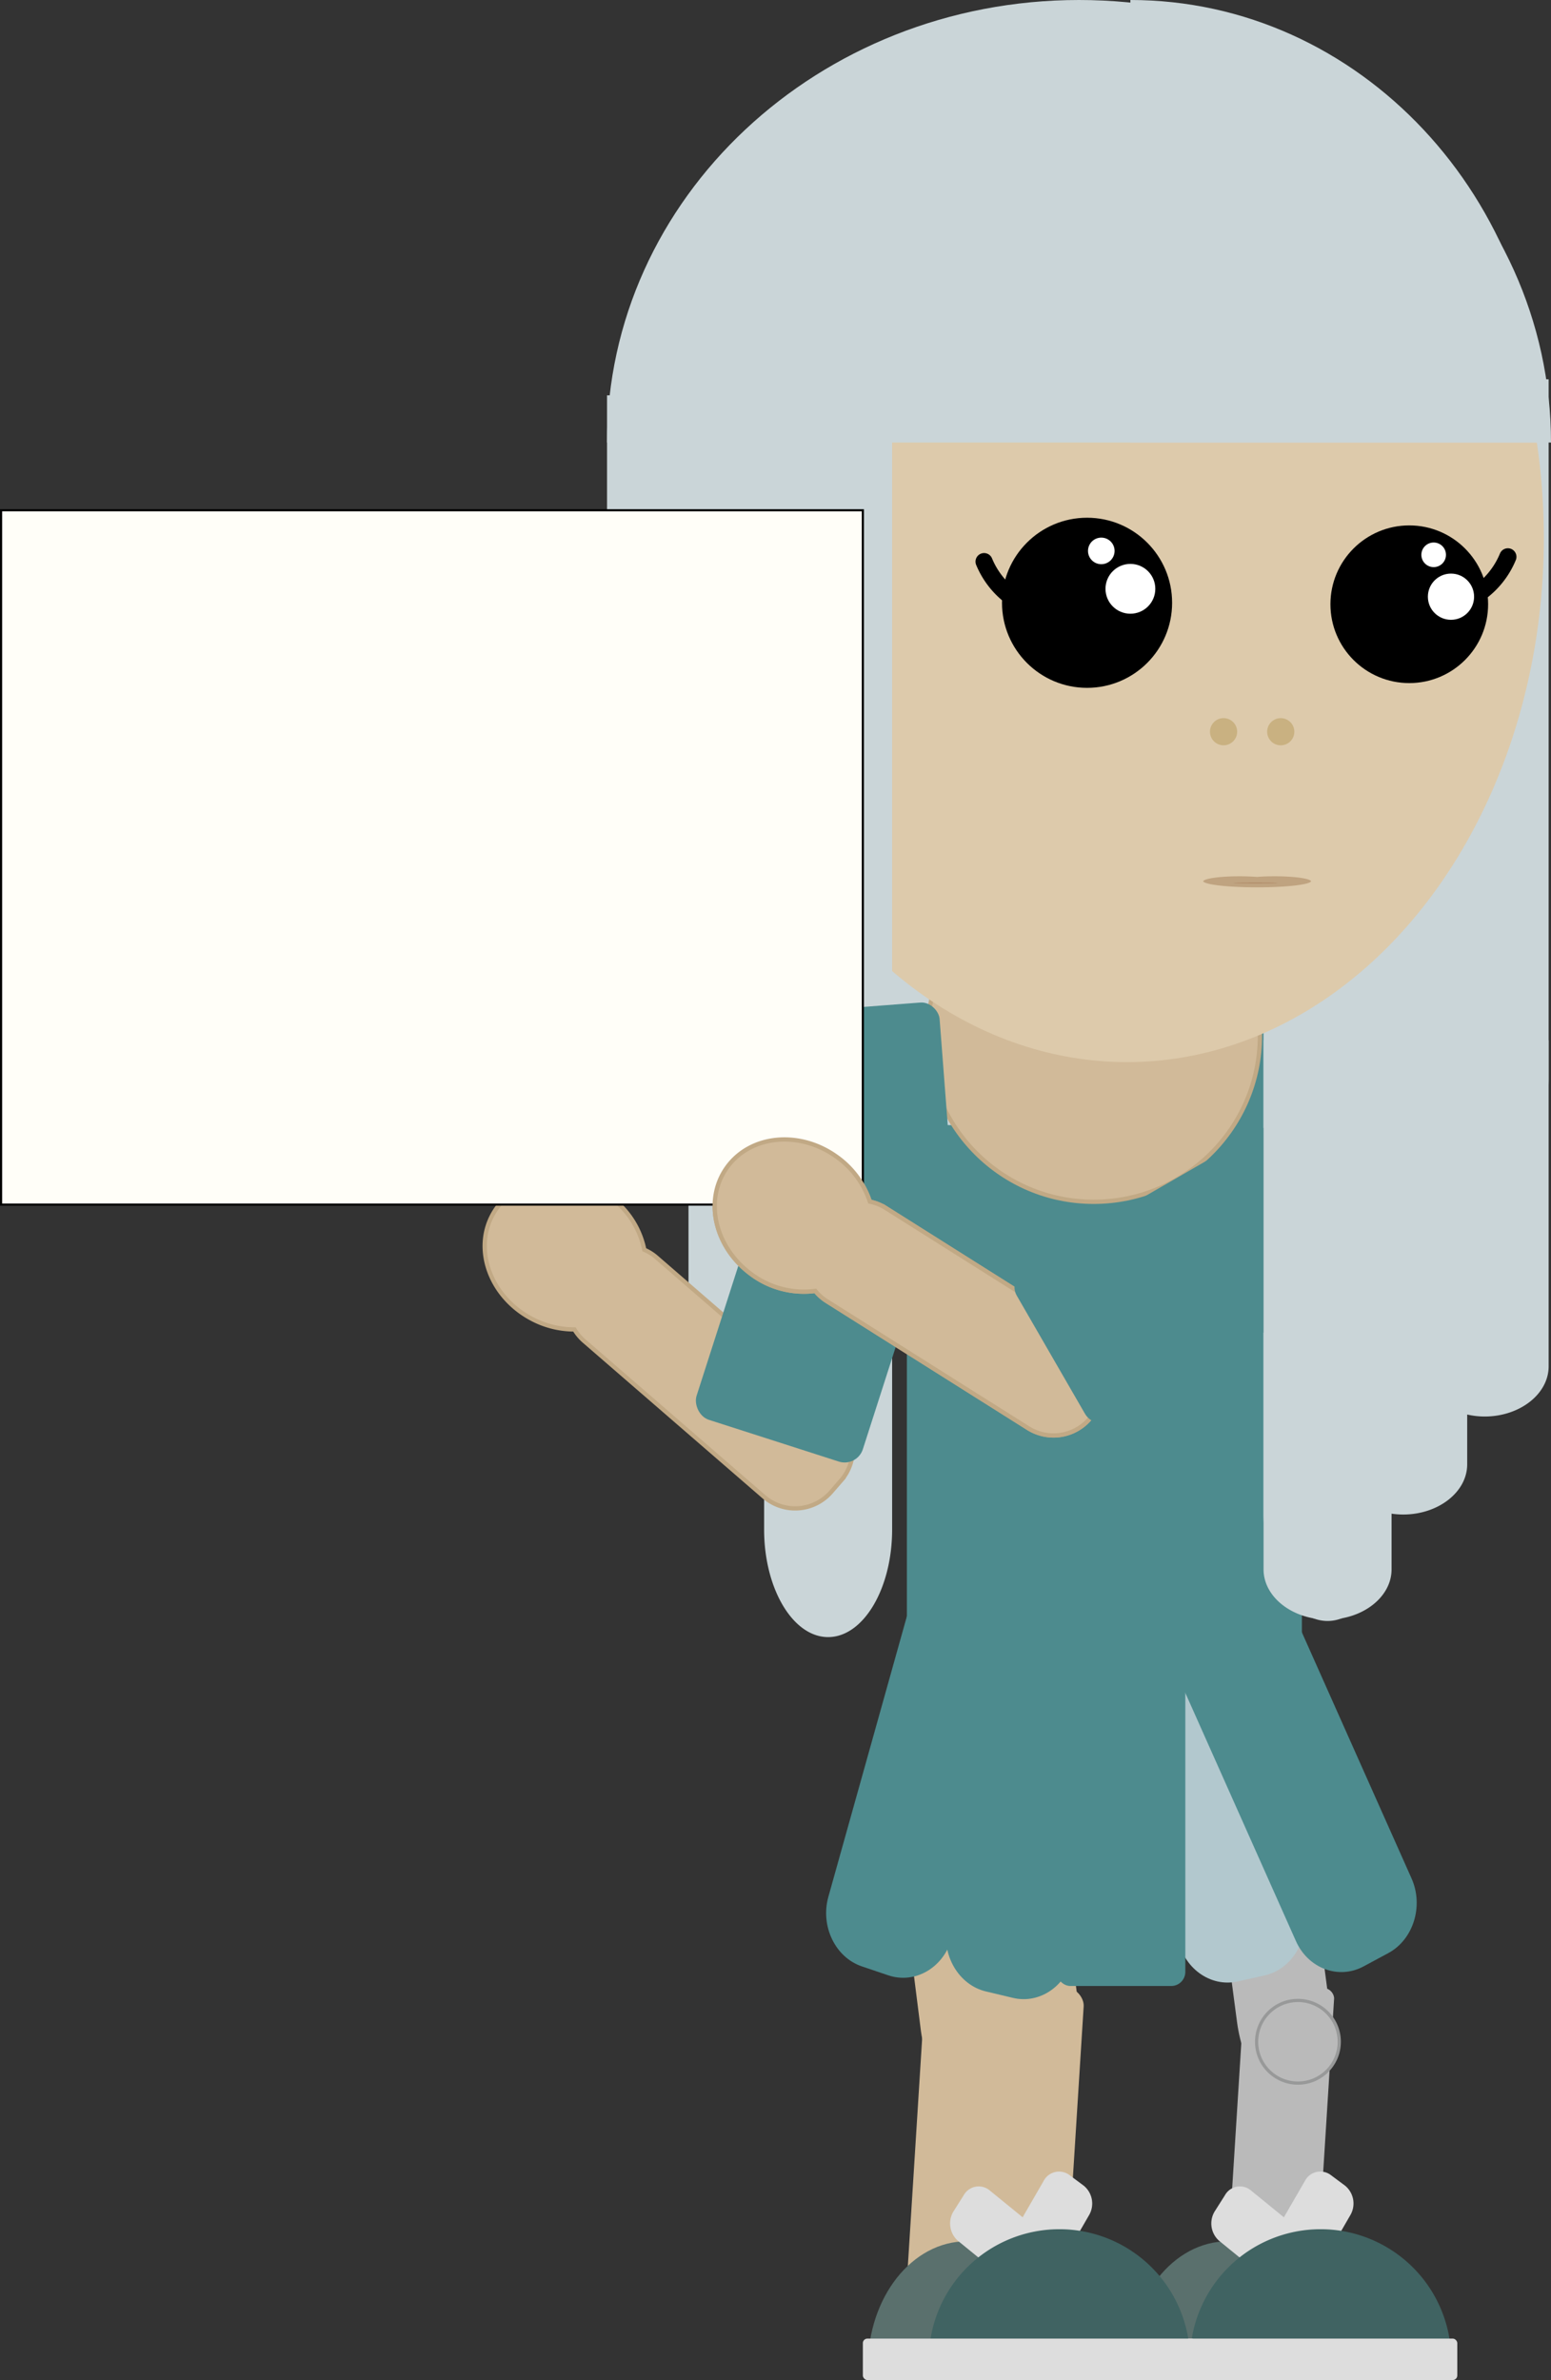 <svg xmlns="http://www.w3.org/2000/svg" viewBox="0 0 361.79 555.14"><rect x="0" y="0" width="361.79" height="555.14" fill="#333333" stroke="none"/><defs><style>.cls-1,.cls-7{fill:#d1ba99;}.cls-17,.cls-2{fill:#bababa;}.cls-3{fill:#b2c8ce;}.cls-4{fill:#4d8b8e;}.cls-5{fill:#cad5d8;}.cls-6{fill:#2e302d;}.cls-7{stroke:#c1a985;}.cls-17,.cls-18,.cls-7,.cls-9{stroke-miterlimit:10;}.cls-8{fill:#ddcaab;}.cls-9{fill:none;stroke-linecap:round;stroke-width:4px;}.cls-18,.cls-9{stroke:#000;}.cls-10{fill:#fff;}.cls-11{fill:#c9b181;}.cls-12{fill:#bfa380;}.cls-13{fill:#a37654;}.cls-14{fill:#5a706d;}.cls-15{fill:#ddd;}.cls-16{fill:#406362;}.cls-17{stroke:#989999;stroke-width:0.75px;}.cls-18{fill:#fffef8;stroke-width:0.5px;}</style></defs><title>Jules with sign 1</title><g id="Lag_2" data-name="Lag 2"><g id="Lag_1-2" data-name="Lag 1"><rect class="cls-1" x="213.21" y="462.68" width="37.13" height="85.68" rx="4.06" ry="4.06" transform="translate(32.24 -13.57) rotate(3.6)"/><rect class="cls-2" x="287.68" y="463.19" width="20.95" height="85.68" rx="2.29" ry="2.29" transform="translate(32.4 -17.74) rotate(3.6)"/><path class="cls-1" d="M235.77,491.14h0c-10.11,1.55-19.54-6.28-20.95-17.4l-6-47.5c-1.41-11.12,5.71-21.48,15.83-23h0c10.11-1.55,19.54,6.28,20.95,17.4l6,47.5C253,479.23,245.88,489.59,235.77,491.14Z"/><path class="cls-2" d="M302,490h0c-5.94,1-12-7.33-13.46-18.44l-6.26-47.47c-1.46-11.11,2.2-21,8.13-22h0c5.94-1,12,7.33,13.46,18.44l6.26,47.47C311.61,479.19,308,489.07,302,490Z"/><path class="cls-3" d="M295,460.76l-6.31,1.41C282.3,463.6,276,459,274.72,452l-13.09-70.5c-1.3-7,2.85-13.9,9.22-15.33l6.31-1.41c6.37-1.43,12.65,3.13,13.95,10.14l13.09,70.5C305.5,452.43,301.35,459.33,295,460.76Z"/><path class="cls-4" d="M236.27,466l-6.29-1.5c-6.36-1.51-10.43-8.47-9.06-15.45l13.85-70.33c1.38-7,7.7-11.47,14.06-10l6.29,1.5c6.36,1.51,10.43,8.47,9.06,15.45l-13.85,70.33C249,463.06,242.63,467.53,236.27,466Z"/><path class="cls-4" d="M323.85,455.55l-5.78,3.11c-5.84,3.15-13,.47-15.82-6l-28.8-64.62c-2.86-6.42-.42-14.25,5.42-17.39l5.78-3.11c5.84-3.15,13-.47,15.82,6l28.8,64.62C332.12,444.58,329.69,452.4,323.85,455.55Z"/><path class="cls-4" d="M207.2,460.74l-6.15-2.08c-6.22-2.1-9.74-9.41-7.82-16.25l19.25-68.77c1.91-6.83,8.56-10.7,14.78-8.6l6.15,2.08c6.22,2.1,9.74,9.41,7.82,16.25L222,452.14C220.07,459,213.42,462.84,207.2,460.74Z"/><rect class="cls-4" x="246.4" y="365.28" width="30.09" height="97.95" rx="3.29" ry="3.29"/><path class="cls-4" d="M303.68,381.87V255.31c0-12.32-5.72-22.4-12.71-22.4H224.25c-7,0-12.71,10.08-12.71,22.4V381.87Z"/><rect class="cls-5" x="183.71" y="190.51" width="71.92" height="71.92" rx="7.87" ry="7.87"/><rect class="cls-6" x="297.34" y="238.87" width="34.79" height="34.79" rx="3.81" ry="3.81"/><circle class="cls-7" cx="255.12" cy="241.54" r="38.78"/><path class="cls-5" d="M361.24,88.47V251.56c0,13.8-6.72,25.09-14.93,25.09a9.36,9.36,0,0,1-4.07-1v24.91c0,13.8-6.72,25.09-14.93,25.09a9.08,9.08,0,0,1-2.71-.44V353c0,13.8-6.72,25.09-14.93,25.09S294.73,366.84,294.73,353V88.47Z"/><ellipse class="cls-8" cx="262.88" cy="125.53" rx="97.24" ry="122.21"/><path class="cls-9" d="M255.09,141.59A19.55,19.55,0,0,1,229.55,131"/><circle cx="253.57" cy="140.6" r="19.84"/><circle class="cls-10" cx="263.68" cy="137.34" r="5.81"/><circle class="cls-10" cx="256.89" cy="128.5" r="3.1"/><path class="cls-9" d="M326.19,140.48a19.55,19.55,0,0,0,25.54-10.6"/><circle cx="328.73" cy="140.94" r="18.39"/><circle class="cls-10" cx="338.46" cy="139.18" r="5.39"/><circle class="cls-10" cx="334.42" cy="129.41" r="2.87"/><path class="cls-5" d="M141.6,103.22C141.6,46.21,190.89,0,251.69,0S361.79,46.21,361.79,103.22"/><circle class="cls-11" cx="285.41" cy="170.67" r="3.17"/><circle class="cls-11" cx="298.75" cy="170.67" r="3.17" transform="translate(-33.18 261.24) rotate(-45)"/><path class="cls-12" d="M305.83,205.55a.19.19,0,0,0,0,0h0c-.26-.65-4-1.16-8.52-1.16-1.48,0-2.88.05-4.09.15-1.21-.09-2.59-.15-4.05-.15-4.54,0-8.24.51-8.52,1.16h0a.19.19,0,0,0,0,0,.19.19,0,0,0,0,0h0c.34.79,5.84,1.42,12.59,1.42s12.27-.63,12.59-1.42h0A.19.19,0,0,0,305.83,205.55Z"/><ellipse class="cls-13" cx="292.85" cy="205.95" rx="5.16" ry="0.06"/><path class="cls-5" d="M141.6,92.21V255.3c0,13.8,6.72,25.09,14.93,25.09a9.36,9.36,0,0,0,4.07-1v24.91c0,13.8,6.72,25.09,14.93,25.09a9.08,9.08,0,0,0,2.71-.44v27.81c0,13.8,6.72,25.09,14.93,25.09s14.93-11.29,14.93-25.09V92.21Z"/><path class="cls-5" d="M360.37,103.22C360.37,46.21,317.08,0,263.68,0V103.22Z"/><path class="cls-7" d="M178.24,349.15A11.11,11.11,0,0,0,193.87,348l2.36-2.72a11.11,11.11,0,0,0-1.11-15.63l-42-36.37a11,11,0,0,0-2.83-1.78A20.19,20.19,0,0,0,140,277.72c-9.36-5.12-20.59-2.62-25.08,5.58s-.56,19,8.8,24.14A21.2,21.2,0,0,0,134,310.09a11,11,0,0,0,2.24,2.69Z"/><rect class="cls-4" x="172.66" y="256.03" width="40.74" height="81.98" rx="4.46" ry="4.46" transform="translate(100.12 -44.81) rotate(17.81)"/><rect class="cls-4" x="182.16" y="234.93" width="38.22" height="38.22" rx="4.18" ry="4.18" transform="translate(-18.86 16.15) rotate(-4.39)"/><path class="cls-14" d="M263.4,551.94c0-16.11,10.29-29.16,23-29.16s23,13.06,23,29.16"/><path class="cls-15" d="M294.55,534.72l3.37,2.51a4.06,4.06,0,0,0,6-1.42L315,516.65a5.38,5.38,0,0,0-1.25-6.85l-3.37-2.51a4.06,4.06,0,0,0-6,1.42L293.3,527.87A5.38,5.38,0,0,0,294.55,534.72Z"/><path class="cls-15" d="M306.84,534.89l2.35-3.71a5.41,5.41,0,0,0-1-6.9L291.8,510.92a4,4,0,0,0-6.08,1.13l-2.35,3.71a5.41,5.41,0,0,0,1,6.9L300.76,536A4,4,0,0,0,306.84,534.89Z"/><path class="cls-16" d="M277.59,550.42a30.46,30.46,0,0,1,60.92,0"/><rect class="cls-15" x="262.21" y="545.47" width="77.72" height="9.67" rx="1.06" ry="1.06"/><path class="cls-14" d="M202.46,551.94c0-16.11,10.29-29.16,23-29.16s23,13.06,23,29.16"/><path class="cls-15" d="M233.61,534.72l3.37,2.51a4.06,4.06,0,0,0,6-1.42l11.07-19.15a5.38,5.38,0,0,0-1.25-6.85l-3.37-2.51a4.06,4.06,0,0,0-6,1.42l-11.07,19.15A5.38,5.38,0,0,0,233.61,534.72Z"/><path class="cls-15" d="M245.91,534.89l2.35-3.71a5.41,5.41,0,0,0-1-6.9l-16.39-13.36a4,4,0,0,0-6.08,1.13l-2.35,3.71a5.41,5.41,0,0,0,1,6.9L239.83,536A4,4,0,0,0,245.91,534.89Z"/><path class="cls-16" d="M216.66,550.42a30.46,30.46,0,0,1,60.92,0"/><rect class="cls-15" x="201.27" y="545.47" width="77.72" height="9.67" rx="1.06" ry="1.06"/><circle class="cls-17" cx="302.76" cy="476.24" r="9.64"/><rect class="cls-4" x="261.55" y="251.11" width="40.74" height="85.73" rx="4.46" ry="4.46" transform="translate(168.29 685.12) rotate(-120)"/><path class="cls-7" d="M175.35,297.28a20.53,20.53,0,0,0,14.83,3.83,11,11,0,0,0,2.66,2.37l47,29.64a11.11,11.11,0,0,0,15.28-3.45l1.92-3a11.11,11.11,0,0,0-3.45-15.28l-47-29.64a11,11,0,0,0-3.68-1.47,20.9,20.9,0,0,0-7.74-10.46c-8.66-6.24-20.11-5.13-25.58,2.46S166.69,291,175.35,297.28Z"/><rect class="cls-18" x="0.25" y="119.02" width="201.02" height="161.95"/><path class="cls-7" d="M175.35,297.28a20.53,20.53,0,0,0,14.83,3.83,11,11,0,0,0,2.66,2.37l47,29.64a11.11,11.11,0,0,0,15.28-3.45l1.92-3a11.11,11.11,0,0,0-3.45-15.28l-47-29.64a11,11,0,0,0-3.68-1.47,20.9,20.9,0,0,0-7.74-10.46c-8.66-6.24-20.11-5.13-25.58,2.46S166.69,291,175.35,297.28Z"/><rect class="cls-4" x="261.87" y="251.66" width="40.74" height="85.73" rx="4.46" ry="4.46" transform="translate(168.29 686.21) rotate(-120)"/><path class="cls-5" d="M361.24,242.64V318.7c0,6.44-6.72,11.7-14.93,11.7a18.61,18.61,0,0,1-4.07-.46v11.62c0,6.44-6.72,11.7-14.93,11.7a18.8,18.8,0,0,1-2.71-.2v13c0,6.44-6.72,11.7-14.93,11.7s-14.93-5.27-14.93-11.7V242.64Z"/></g></g></svg>